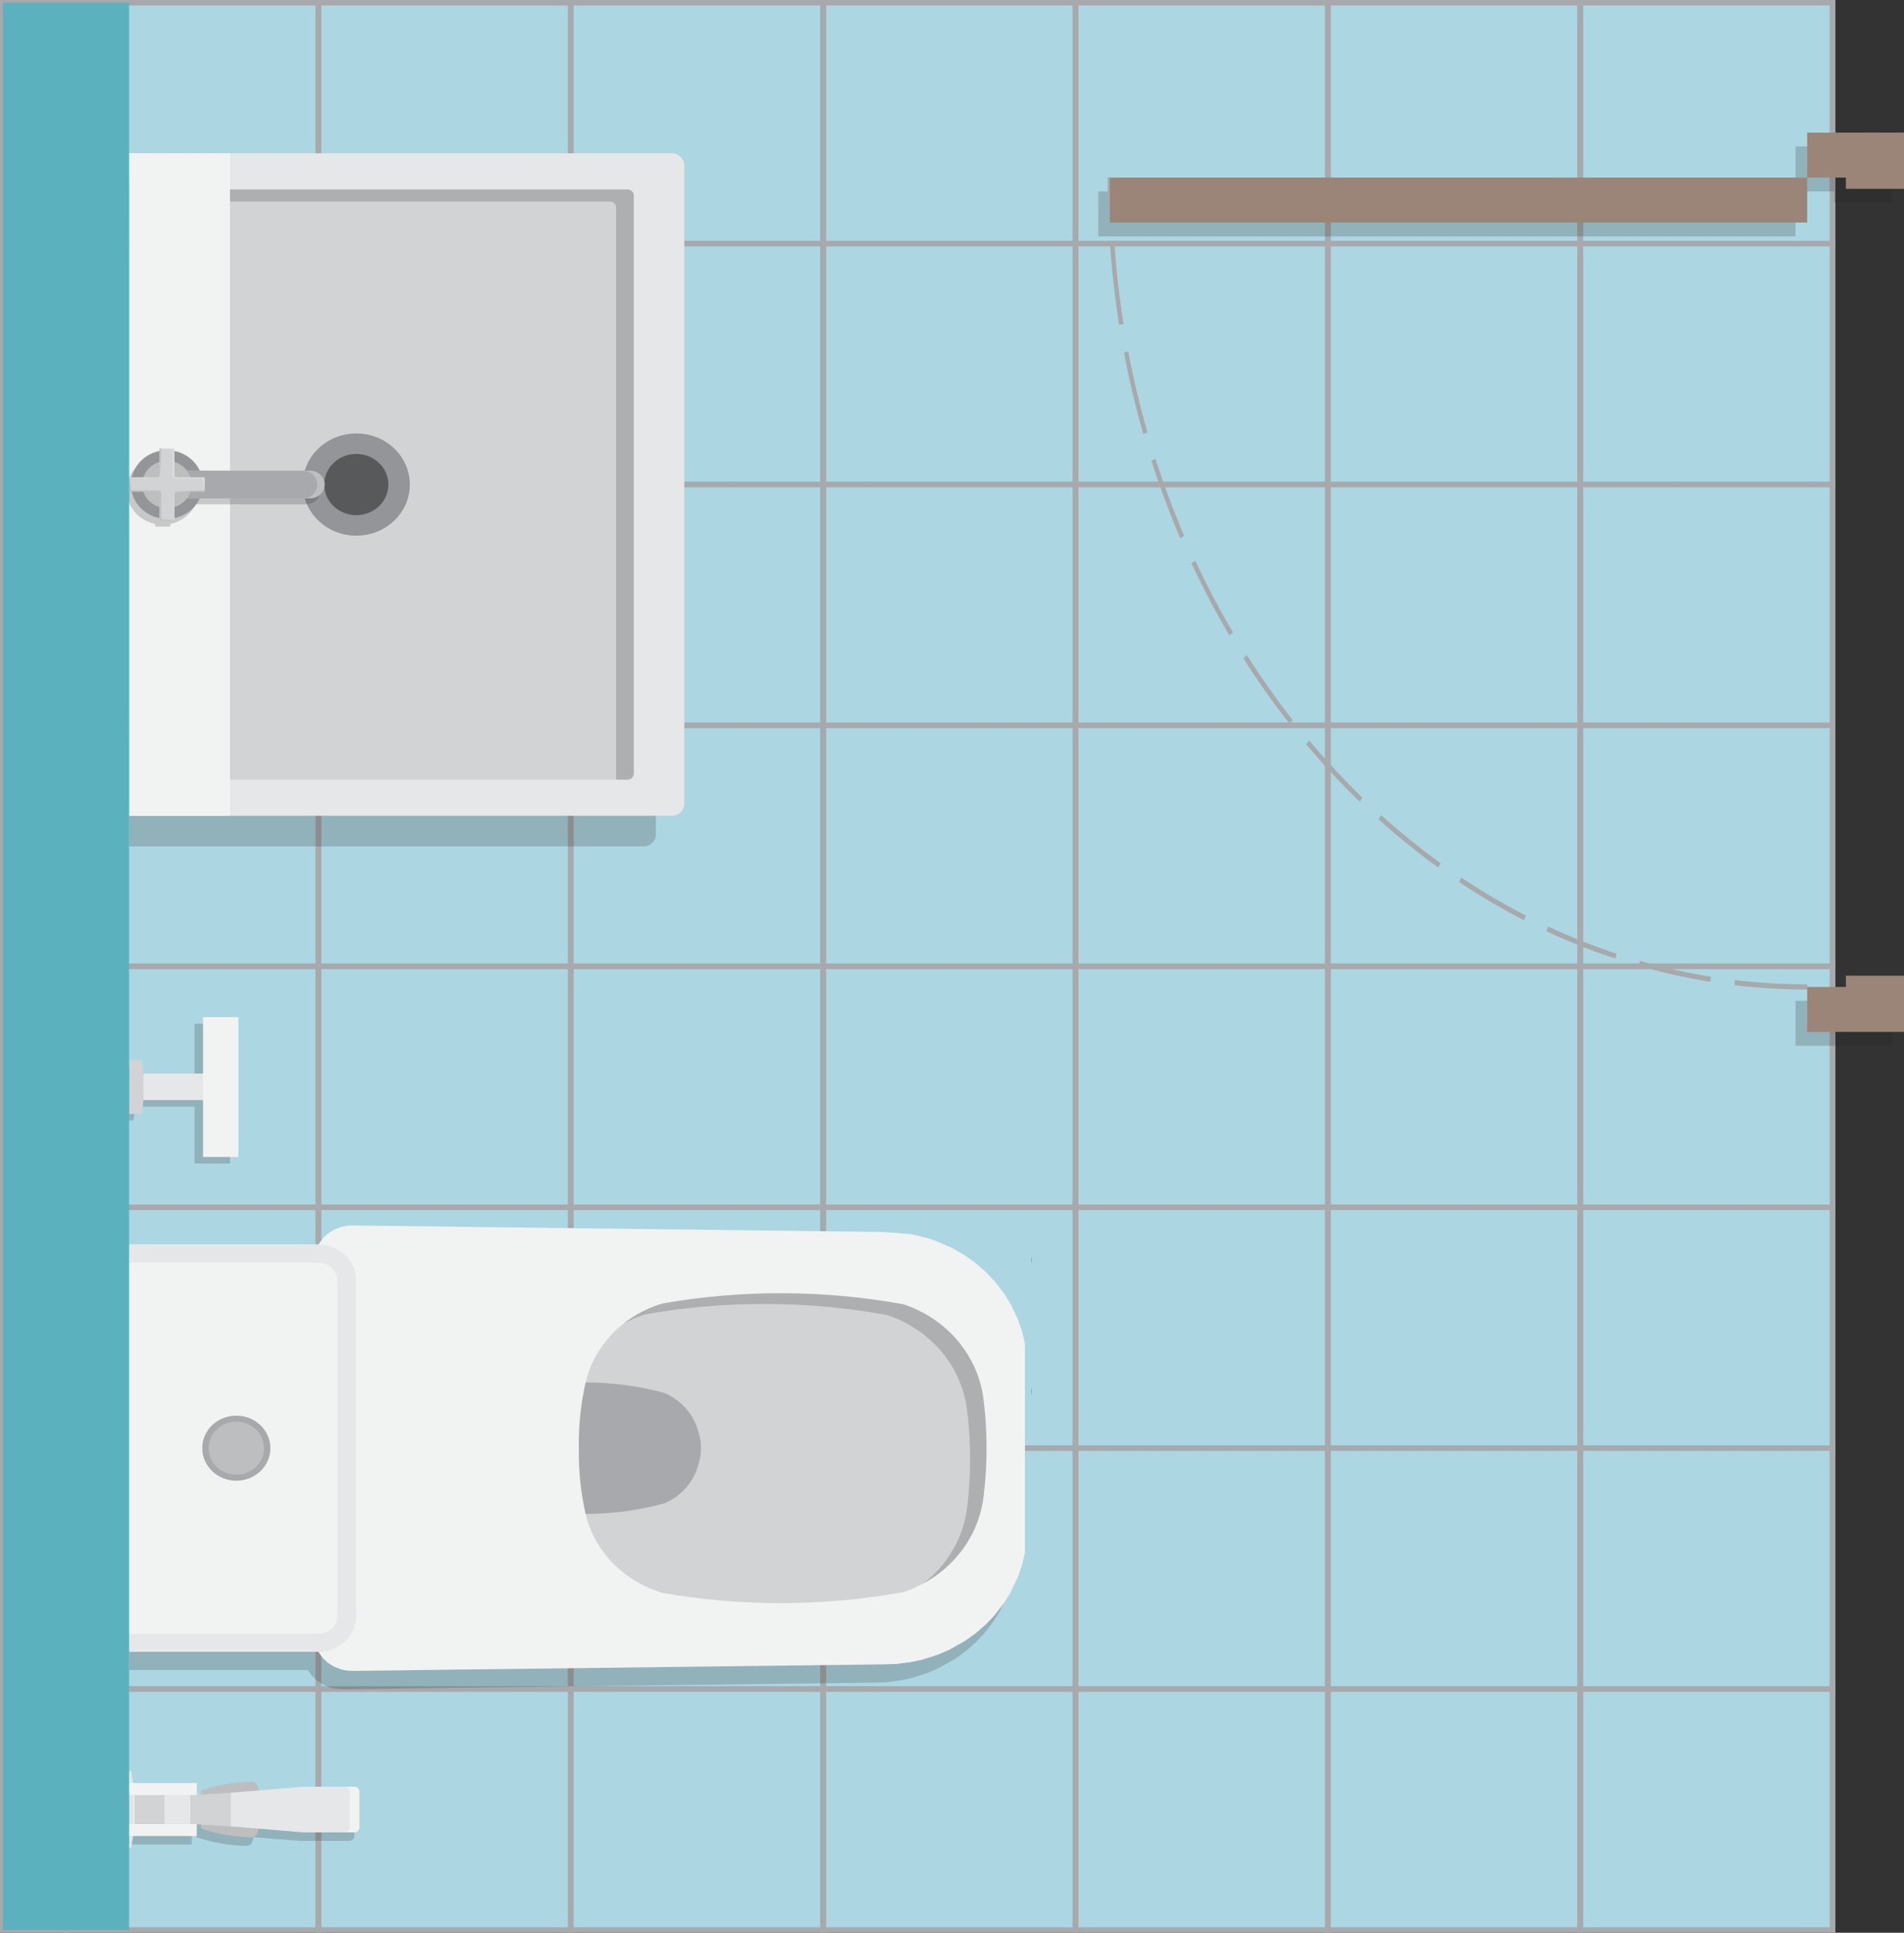 <?xml version="1.0" encoding="UTF-8"?>
<svg xmlns="http://www.w3.org/2000/svg" viewBox="0 0 1972.04 2000.95">
  <rect x="0" y="0" width="1972.04" height="2000.95" fill="#333333" stroke="none"/>
  <defs>
    <style>
      .cls-1 {
        fill: #fff;
      }

      .cls-2 {
        fill: #a7a9ac;
      }

      .cls-3 {
        fill: #939598;
      }

      .cls-4 {
        fill: #9b8579;
      }

      .cls-5, .cls-6 {
        opacity: .2;
      }

      .cls-7 {
        fill: #5cb1bf;
      }

      .cls-8 {
        fill: #f1f2f2;
      }

      .cls-6, .cls-9 {
        fill: #231f20;
      }

      .cls-10 {
        fill: #acd6e2;
      }

      .cls-11 {
        opacity: .1;
      }

      .cls-12 {
        fill: #d1d3d4;
      }

      .cls-13 {
        fill: #e6e7e8;
      }

      .cls-14 {
        fill: #bcbec0;
      }

      .cls-15 {
        fill: #58595b;
      }
    </style>
  </defs>
  <g id="Layer_2" data-name="Layer 2">
    <g>
      <g>
        <rect class="cls-10" x="1636.66" y="2.84" width="261.39" height="249.41"/>
        <path class="cls-2" d="m1901.02,255.08h-267.33V0h267.33v255.08Zm-261.39-5.67h255.44s0-243.74,0-243.74h-255.44s0,243.74,0,243.74Z"/>
      </g>
      <g>
        <rect class="cls-10" x="1636.66" y="252.25" width="261.39" height="249.41"/>
        <path class="cls-2" d="m1901.02,504.49h-267.33v-255.08h267.33v255.08Zm-261.39-5.67h255.44s0-243.74,0-243.74h-255.44s0,243.74,0,243.74Z"/>
      </g>
      <g>
        <rect class="cls-10" x="1636.66" y="501.66" width="261.39" height="249.41"/>
        <path class="cls-2" d="m1901.02,753.9h-267.33v-255.08h267.33v255.08Zm-261.39-5.67h255.44s0-243.74,0-243.74h-255.44s0,243.74,0,243.74Z"/>
      </g>
      <g>
        <rect class="cls-10" x="1636.66" y="751.07" width="261.39" height="249.41"/>
        <path class="cls-2" d="m1901.02,1003.31h-267.33v-255.08h267.33v255.08Zm-261.39-5.67h255.44s0-243.74,0-243.74h-255.44s0,243.74,0,243.74Z"/>
      </g>
      <g>
        <rect class="cls-10" x="1636.66" y="1000.48" width="261.39" height="249.41"/>
        <path class="cls-2" d="m1901.02,1252.72h-267.33v-255.08h267.33v255.08Zm-261.39-5.67h255.44s0-243.74,0-243.74h-255.44s0,243.74,0,243.74Z"/>
      </g>
      <g>
        <rect class="cls-10" x="1636.66" y="1249.88" width="261.39" height="249.41"/>
        <path class="cls-2" d="m1901.02,1502.13h-267.33v-255.08h267.33v255.08Zm-261.39-5.67h255.44s0-243.74,0-243.74h-255.44s0,243.74,0,243.74Z"/>
      </g>
      <g>
        <rect class="cls-10" x="1636.66" y="1499.3" width="261.39" height="249.41"/>
        <path class="cls-2" d="m1901.02,1751.54h-267.33v-255.08h267.33v255.08Zm-261.39-5.67h255.44s0-243.74,0-243.74h-255.44s0,243.74,0,243.74Z"/>
      </g>
      <g>
        <rect class="cls-10" x="1636.66" y="1748.7" width="261.39" height="249.41"/>
        <path class="cls-2" d="m1901.02,2000.95h-267.33v-255.08h267.33v255.08Zm-261.39-5.67h255.44s0-243.74,0-243.74h-255.44s0,243.74,0,243.74Z"/>
      </g>
      <g>
        <rect class="cls-10" x="1375.27" y="2.84" width="261.39" height="249.41"/>
        <path class="cls-2" d="m1639.63,255.08h-267.34V0h267.34v255.08Zm-261.39-5.67h255.44s0-243.74,0-243.74h-255.44s0,243.74,0,243.74Z"/>
      </g>
      <g>
        <rect class="cls-10" x="1113.88" y="2.84" width="261.39" height="249.41"/>
        <path class="cls-2" d="m1378.24,255.08h-267.34V0h267.34v255.08Zm-261.39-5.67h255.44s0-243.74,0-243.74h-255.44s0,243.74,0,243.74Z"/>
      </g>
      <g>
        <rect class="cls-10" x="852.49" y="2.84" width="261.39" height="249.41"/>
        <path class="cls-2" d="m1116.85,255.08h-267.34V0h267.34v255.08Zm-261.39-5.67h255.44s0-243.74,0-243.74h-255.44s0,243.74,0,243.74Z"/>
      </g>
      <g>
        <rect class="cls-10" x="591.1" y="2.84" width="261.39" height="249.41"/>
        <path class="cls-2" d="m855.46,255.08h-267.33V0h267.33v255.08Zm-261.39-5.67h255.44s0-243.74,0-243.74h-255.44s0,243.74,0,243.74Z"/>
      </g>
      <g>
        <rect class="cls-10" x="329.71" y="2.84" width="261.39" height="249.41"/>
        <path class="cls-2" d="m594.07,255.08h-267.34V0h267.34v255.08Zm-261.39-5.67h255.44s0-243.74,0-243.74h-255.44s0,243.74,0,243.74Z"/>
      </g>
      <g>
        <rect class="cls-10" x="68.32" y="2.84" width="261.39" height="249.41"/>
        <path class="cls-2" d="m332.68,255.08H65.35V0h267.33v255.08Zm-261.39-5.67h255.44s0-243.74,0-243.74H71.29s0,243.74,0,243.74Z"/>
      </g>
      <g>
        <rect class="cls-10" x="2.97" y="2.84" width="65.35" height="249.41"/>
        <path class="cls-2" d="m71.29,255.08H0V0h71.29v255.08Zm-65.35-5.67h59.4s0-243.74,0-243.74H5.95s0,243.74,0,243.74Z"/>
      </g>
      <g>
        <rect class="cls-10" x="1375.27" y="252.25" width="261.39" height="249.41"/>
        <path class="cls-2" d="m1639.63,504.49h-267.34v-255.08h267.34v255.08Zm-261.39-5.67h255.44s0-243.74,0-243.74h-255.44s0,243.74,0,243.74Z"/>
      </g>
      <g>
        <rect class="cls-10" x="1113.88" y="252.25" width="261.39" height="249.41"/>
        <path class="cls-2" d="m1378.24,504.49h-267.34v-255.08h267.34v255.08Zm-261.39-5.67h255.44s0-243.74,0-243.74h-255.44s0,243.74,0,243.74Z"/>
      </g>
      <g>
        <rect class="cls-10" x="852.49" y="252.25" width="261.39" height="249.41"/>
        <path class="cls-2" d="m1116.85,504.49h-267.34v-255.08h267.34v255.08Zm-261.39-5.67h255.44s0-243.74,0-243.74h-255.44s0,243.74,0,243.74Z"/>
      </g>
      <g>
        <rect class="cls-10" x="591.1" y="252.25" width="261.39" height="249.41"/>
        <path class="cls-2" d="m855.46,504.49h-267.33v-255.08h267.33v255.08Zm-261.39-5.67h255.44s0-243.74,0-243.74h-255.44s0,243.74,0,243.74Z"/>
      </g>
      <g>
        <rect class="cls-10" x="329.71" y="252.25" width="261.39" height="249.41"/>
        <path class="cls-2" d="m594.07,504.49h-267.34v-255.08h267.34v255.08Zm-261.39-5.67h255.44s0-243.74,0-243.74h-255.44s0,243.74,0,243.74Z"/>
      </g>
      <g>
        <rect class="cls-10" x="68.32" y="252.25" width="261.39" height="249.41"/>
        <path class="cls-2" d="m332.68,504.49H65.35v-255.08h267.33v255.08Zm-261.39-5.67h255.44s0-243.74,0-243.74H71.29s0,243.74,0,243.74Z"/>
      </g>
      <g>
        <rect class="cls-10" x="2.97" y="252.25" width="65.35" height="249.41"/>
        <path class="cls-2" d="m71.29,504.49H0v-255.08h71.29v255.08Zm-65.35-5.67h59.4s0-243.74,0-243.74H5.95s0,243.74,0,243.74Z"/>
      </g>
      <g>
        <rect class="cls-10" x="1375.27" y="501.66" width="261.39" height="249.41"/>
        <path class="cls-2" d="m1639.63,753.9h-267.34v-255.08h267.34v255.08Zm-261.39-5.67h255.44s0-243.74,0-243.74h-255.44s0,243.74,0,243.74Z"/>
      </g>
      <g>
        <rect class="cls-10" x="1113.88" y="501.66" width="261.39" height="249.41"/>
        <path class="cls-2" d="m1378.24,753.9h-267.34v-255.08h267.34v255.08Zm-261.39-5.67h255.44s0-243.74,0-243.74h-255.44s0,243.74,0,243.74Z"/>
      </g>
      <g>
        <rect class="cls-10" x="852.49" y="501.66" width="261.39" height="249.41"/>
        <path class="cls-2" d="m1116.85,753.9h-267.34v-255.08h267.34v255.08Zm-261.39-5.67h255.44s0-243.74,0-243.74h-255.44s0,243.74,0,243.74Z"/>
      </g>
      <g>
        <rect class="cls-10" x="591.1" y="501.66" width="261.39" height="249.41"/>
        <path class="cls-2" d="m855.46,753.9h-267.33v-255.08h267.33v255.08Zm-261.39-5.67h255.44s0-243.74,0-243.74h-255.44s0,243.74,0,243.74Z"/>
      </g>
      <g>
        <rect class="cls-10" x="329.71" y="501.66" width="261.39" height="249.41"/>
        <path class="cls-2" d="m594.07,753.9h-267.34v-255.08h267.34v255.08Zm-261.39-5.67h255.44s0-243.74,0-243.74h-255.44s0,243.74,0,243.74Z"/>
      </g>
      <g>
        <rect class="cls-10" x="68.32" y="501.66" width="261.39" height="249.41"/>
        <path class="cls-2" d="m332.68,753.9H65.35v-255.08h267.33v255.08Zm-261.39-5.67h255.44s0-243.74,0-243.74H71.29s0,243.74,0,243.74Z"/>
      </g>
      <g>
        <rect class="cls-10" x="2.97" y="501.66" width="65.35" height="249.41"/>
        <path class="cls-2" d="m71.29,753.9H0v-255.08h71.29v255.08Zm-65.35-5.67h59.4s0-243.74,0-243.74H5.95s0,243.74,0,243.74Z"/>
      </g>
      <g>
        <rect class="cls-10" x="1375.27" y="751.07" width="261.39" height="249.41"/>
        <path class="cls-2" d="m1639.63,1003.31h-267.34v-255.08h267.34v255.08Zm-261.39-5.67h255.44s0-243.74,0-243.74h-255.44s0,243.74,0,243.74Z"/>
      </g>
      <g>
        <rect class="cls-10" x="1113.88" y="751.07" width="261.39" height="249.41"/>
        <path class="cls-2" d="m1378.24,1003.31h-267.34v-255.08h267.34v255.08Zm-261.39-5.67h255.44s0-243.74,0-243.74h-255.44s0,243.74,0,243.74Z"/>
      </g>
      <g>
        <rect class="cls-10" x="852.49" y="751.07" width="261.39" height="249.41"/>
        <path class="cls-2" d="m1116.85,1003.31h-267.34v-255.08h267.34v255.08Zm-261.39-5.67h255.44s0-243.74,0-243.74h-255.44s0,243.74,0,243.74Z"/>
      </g>
      <g>
        <rect class="cls-10" x="591.1" y="751.07" width="261.39" height="249.41"/>
        <path class="cls-2" d="m855.46,1003.31h-267.33v-255.08h267.33v255.08Zm-261.39-5.67h255.44s0-243.74,0-243.74h-255.44s0,243.74,0,243.74Z"/>
      </g>
      <g>
        <rect class="cls-10" x="329.71" y="751.07" width="261.39" height="249.41"/>
        <path class="cls-2" d="m594.07,1003.31h-267.34v-255.08h267.34v255.08Zm-261.39-5.67h255.44s0-243.74,0-243.74h-255.44s0,243.74,0,243.74Z"/>
      </g>
      <g>
        <rect class="cls-10" x="68.32" y="751.07" width="261.39" height="249.41"/>
        <path class="cls-2" d="m332.68,1003.31H65.35v-255.08h267.33v255.08Zm-261.39-5.67h255.44s0-243.74,0-243.74H71.29s0,243.74,0,243.74Z"/>
      </g>
      <g>
        <rect class="cls-10" x="2.97" y="751.07" width="65.35" height="249.41"/>
        <path class="cls-2" d="m71.29,1003.31H0v-255.08h71.29v255.08Zm-65.35-5.67h59.4s0-243.74,0-243.74H5.95s0,243.74,0,243.74Z"/>
      </g>
      <g>
        <rect class="cls-10" x="1375.27" y="1000.48" width="261.39" height="249.41"/>
        <path class="cls-2" d="m1639.63,1252.72h-267.34v-255.08h267.34v255.08Zm-261.39-5.67h255.44s0-243.74,0-243.74h-255.44s0,243.74,0,243.74Z"/>
      </g>
      <g>
        <rect class="cls-10" x="1113.88" y="1000.48" width="261.39" height="249.41"/>
        <path class="cls-2" d="m1378.24,1252.72h-267.34v-255.08h267.34v255.08Zm-261.39-5.67h255.44s0-243.74,0-243.74h-255.44s0,243.74,0,243.74Z"/>
      </g>
      <g>
        <rect class="cls-10" x="852.49" y="1000.48" width="261.39" height="249.41"/>
        <path class="cls-2" d="m1116.85,1252.72h-267.34v-255.08h267.34v255.08Zm-261.39-5.67h255.44s0-243.74,0-243.74h-255.44s0,243.74,0,243.74Z"/>
      </g>
      <g>
        <rect class="cls-10" x="591.1" y="1000.48" width="261.39" height="249.41"/>
        <path class="cls-2" d="m855.46,1252.72h-267.33v-255.08h267.33v255.08Zm-261.39-5.67h255.44s0-243.74,0-243.74h-255.44s0,243.74,0,243.74Z"/>
      </g>
      <g>
        <rect class="cls-10" x="329.71" y="1000.48" width="261.39" height="249.41"/>
        <path class="cls-2" d="m594.07,1252.72h-267.34v-255.08h267.34v255.08Zm-261.39-5.67h255.44s0-243.74,0-243.74h-255.44s0,243.74,0,243.74Z"/>
      </g>
      <g>
        <rect class="cls-10" x="68.32" y="1000.48" width="261.39" height="249.41"/>
        <path class="cls-2" d="m332.68,1252.72H65.35v-255.08h267.33v255.08Zm-261.39-5.67h255.44s0-243.74,0-243.74H71.29s0,243.74,0,243.74Z"/>
      </g>
      <g>
        <rect class="cls-10" x="2.97" y="1000.48" width="65.35" height="249.41"/>
        <path class="cls-2" d="m71.29,1252.72H0v-255.08h71.29v255.08Zm-65.35-5.67h59.4s0-243.74,0-243.74H5.95s0,243.74,0,243.74Z"/>
      </g>
      <g>
        <rect class="cls-10" x="1375.27" y="1249.88" width="261.39" height="249.41"/>
        <path class="cls-2" d="m1639.63,1502.13h-267.34v-255.08h267.34v255.08Zm-261.39-5.67h255.44s0-243.74,0-243.74h-255.44s0,243.74,0,243.74Z"/>
      </g>
      <g>
        <rect class="cls-10" x="1113.88" y="1249.88" width="261.39" height="249.41"/>
        <path class="cls-2" d="m1378.24,1502.13h-267.34v-255.08h267.34v255.08Zm-261.39-5.67h255.44s0-243.74,0-243.74h-255.44s0,243.74,0,243.74Z"/>
      </g>
      <g>
        <rect class="cls-10" x="852.49" y="1249.88" width="261.39" height="249.41"/>
        <path class="cls-2" d="m1116.85,1502.13h-267.34v-255.08h267.34v255.08Zm-261.39-5.67h255.44s0-243.74,0-243.74h-255.44s0,243.74,0,243.74Z"/>
      </g>
      <g>
        <rect class="cls-10" x="591.1" y="1249.88" width="261.39" height="249.41"/>
        <path class="cls-2" d="m855.46,1502.13h-267.33v-255.08h267.33v255.08Zm-261.39-5.67h255.44s0-243.74,0-243.74h-255.44s0,243.74,0,243.74Z"/>
      </g>
      <g>
        <rect class="cls-10" x="329.71" y="1249.88" width="261.39" height="249.41"/>
        <path class="cls-2" d="m594.07,1502.13h-267.34v-255.08h267.34v255.08Zm-261.39-5.67h255.44s0-243.74,0-243.74h-255.44s0,243.74,0,243.74Z"/>
      </g>
      <g>
        <rect class="cls-10" x="68.32" y="1249.88" width="261.39" height="249.41"/>
        <path class="cls-2" d="m332.68,1502.13H65.35v-255.08h267.33v255.08Zm-261.39-5.67h255.44s0-243.74,0-243.74H71.29s0,243.74,0,243.74Z"/>
      </g>
      <g>
        <rect class="cls-10" x="2.97" y="1249.88" width="65.35" height="249.41"/>
        <path class="cls-2" d="m71.29,1502.13H0v-255.08h71.29v255.08Zm-65.35-5.67h59.4s0-243.74,0-243.74H5.95s0,243.74,0,243.74Z"/>
      </g>
      <g>
        <rect class="cls-10" x="1375.27" y="1499.3" width="261.39" height="249.41"/>
        <path class="cls-2" d="m1639.63,1751.54h-267.34v-255.08h267.34v255.08Zm-261.39-5.67h255.44s0-243.74,0-243.74h-255.44s0,243.74,0,243.74Z"/>
      </g>
      <g>
        <rect class="cls-10" x="1113.88" y="1499.3" width="261.39" height="249.41"/>
        <path class="cls-2" d="m1378.24,1751.54h-267.34v-255.08h267.34v255.08Zm-261.39-5.67h255.44s0-243.74,0-243.74h-255.44s0,243.74,0,243.74Z"/>
      </g>
      <g>
        <rect class="cls-10" x="852.49" y="1499.3" width="261.39" height="249.41"/>
        <path class="cls-2" d="m1116.85,1751.54h-267.34v-255.08h267.34v255.08Zm-261.39-5.67h255.44s0-243.74,0-243.74h-255.44s0,243.74,0,243.74Z"/>
      </g>
      <g>
        <rect class="cls-10" x="591.1" y="1499.3" width="261.39" height="249.41"/>
        <path class="cls-2" d="m855.46,1751.54h-267.33v-255.08h267.33v255.08Zm-261.39-5.67h255.44s0-243.74,0-243.74h-255.44s0,243.74,0,243.74Z"/>
      </g>
      <g>
        <rect class="cls-10" x="329.71" y="1499.3" width="261.39" height="249.41"/>
        <path class="cls-2" d="m594.07,1751.54h-267.34v-255.08h267.34v255.08Zm-261.39-5.67h255.44s0-243.74,0-243.74h-255.44s0,243.74,0,243.74Z"/>
      </g>
      <g>
        <rect class="cls-10" x="68.32" y="1499.3" width="261.39" height="249.41"/>
        <path class="cls-2" d="m332.68,1751.54H65.35v-255.08h267.33v255.08Zm-261.39-5.67h255.44s0-243.74,0-243.74H71.29s0,243.74,0,243.74Z"/>
      </g>
      <g>
        <rect class="cls-10" x="2.97" y="1499.3" width="65.35" height="249.41"/>
        <path class="cls-2" d="m71.29,1751.54H0v-255.08h71.29v255.08Zm-65.35-5.67h59.4s0-243.74,0-243.74H5.95s0,243.74,0,243.74Z"/>
      </g>
      <g>
        <rect class="cls-10" x="1375.27" y="1748.7" width="261.39" height="249.41"/>
        <path class="cls-2" d="m1639.63,2000.95h-267.34v-255.08h267.34v255.08Zm-261.39-5.67h255.44s0-243.74,0-243.74h-255.44s0,243.74,0,243.74Z"/>
      </g>
      <g>
        <rect class="cls-10" x="1113.88" y="1748.7" width="261.39" height="249.41"/>
        <path class="cls-2" d="m1378.24,2000.95h-267.34v-255.08h267.34v255.08Zm-261.39-5.67h255.44s0-243.74,0-243.74h-255.44s0,243.74,0,243.74Z"/>
      </g>
      <g>
        <rect class="cls-10" x="852.49" y="1748.7" width="261.39" height="249.41"/>
        <path class="cls-2" d="m1116.85,2000.95h-267.34v-255.08h267.34v255.08Zm-261.39-5.67h255.44s0-243.74,0-243.74h-255.44s0,243.74,0,243.74Z"/>
      </g>
      <g>
        <rect class="cls-10" x="591.1" y="1748.7" width="261.39" height="249.41"/>
        <path class="cls-2" d="m855.46,2000.95h-267.33v-255.08h267.33v255.08Zm-261.39-5.67h255.44s0-243.74,0-243.74h-255.44s0,243.74,0,243.74Z"/>
      </g>
      <g>
        <rect class="cls-10" x="329.71" y="1748.7" width="261.39" height="249.41"/>
        <path class="cls-2" d="m594.07,2000.95h-267.34v-255.08h267.34v255.08Zm-261.39-5.67h255.44s0-243.74,0-243.74h-255.44s0,243.74,0,243.74Z"/>
      </g>
      <g>
        <rect class="cls-10" x="68.32" y="1748.7" width="261.39" height="249.41"/>
        <path class="cls-2" d="m332.68,2000.95H65.35v-255.08h267.33v255.08Zm-261.39-5.67h255.44s0-243.74,0-243.74H71.29s0,243.74,0,243.74Z"/>
      </g>
      <g>
        <rect class="cls-10" x="2.97" y="1748.7" width="65.35" height="249.41"/>
        <path class="cls-2" d="m71.29,2000.95H0v-255.08h71.29v255.08Zm-65.35-5.67h59.4s0-243.74,0-243.74H5.95s0,243.74,0,243.74Z"/>
      </g>
    </g>
  </g>
  <g id="Layer_1" data-name="Layer 1">
    <g>
      <g class="cls-5">
        <g id="LWPOLYLINE">
          <polygon class="cls-9" points="1859.69 198.17 1899.81 198.17 1899.81 209.81 1960 209.81 1960 151.62 1859.69 151.62 1859.69 198.17 1859.69 198.17"/>
        </g>
        <g id="LWPOLYLINE-2" data-name="LWPOLYLINE">
          <polygon class="cls-9" points="1859.69 1036.11 1899.81 1036.11 1899.81 1024.47 1960 1024.47 1960 1082.66 1859.69 1082.66 1859.69 1036.11 1859.69 1036.11"/>
        </g>
        <g id="LWPOLYLINE-3" data-name="LWPOLYLINE">
          <rect class="cls-9" x="1137.5" y="198.17" width="722.19" height="46.55"/>
        </g>
      </g>
      <g id="ARC">
        <path class="cls-2" d="m1871.73,1024.44c-25.13,0-50.46-1.51-75.3-4.48l.47-5.27c24.69,2.96,49.86,4.46,74.83,4.46v5.29Zm-100.26-7.98c-24.84-3.99-49.76-9.54-74.05-16.51l1.1-5.14c24.14,6.92,48.9,12.44,73.58,16.4l-.62,5.24Zm-98.36-24c-24.1-7.95-48.11-17.49-71.37-28.33l1.7-4.91c23.11,10.77,46.97,20.25,70.92,28.15l-1.25,5.09Zm-94.59-39.71c-22.9-11.77-45.53-25.09-67.27-39.59l2.27-4.59c21.6,14.41,44.09,27.64,66.84,39.34l-1.85,4.84Zm-88.88-54.59c-21.26-15.34-42.09-32.17-61.89-50.02l2.8-4.18c19.68,17.73,40.37,34.46,61.5,49.7l-2.41,4.5Zm-81.49-68.32c-19.24-18.61-37.86-38.6-55.35-59.43l3.27-3.69c17.38,20.7,35.89,40.57,55.01,59.06l-2.92,4.07Zm-72.59-80.67c-16.86-21.52-32.94-44.29-47.77-67.7l3.68-3.14c14.75,23.26,30.72,45.89,47.48,67.28l-3.38,3.56Zm-62.31-91.47c-14.15-24.01-27.36-49.14-39.26-74.69l4.01-2.52c11.83,25.39,24.95,50.36,39.01,74.22l-3.77,2.99Zm-50.81-100.54c-11.15-26.06-21.23-53.08-29.96-80.3l4.28-1.85c8.67,27.06,18.69,53.9,29.77,79.8l-4.09,2.35Zm-38.31-107.83c-7.9-27.58-14.64-55.96-20.01-84.36l4.46-1.14c5.34,28.22,12.03,56.42,19.89,83.83l-4.33,1.67Zm-24.98-112.96c-4.51-28.54-7.78-57.73-9.71-86.76l4.55-.41c1.92,28.85,5.17,57.86,9.65,86.21l-4.49.95Zm-11.22-115.89c-.45-12.12-.67-24.45-.67-36.62h4.56c0,12.1.23,24.34.67,36.39l-4.56.23Z"/>
      </g>
      <g id="LWPOLYLINE-4" data-name="LWPOLYLINE">
        <polygon class="cls-4" points="1871.73 183.85 1911.85 183.85 1911.85 195.49 1972.04 195.49 1972.04 137.29 1871.73 137.29 1871.73 183.85 1871.73 183.85"/>
      </g>
      <g id="LWPOLYLINE-5" data-name="LWPOLYLINE">
        <polygon class="cls-4" points="1871.73 1021.79 1911.85 1021.79 1911.85 1010.15 1972.04 1010.15 1972.04 1068.34 1871.73 1068.34 1871.73 1021.79 1871.73 1021.79"/>
      </g>
      <g id="LWPOLYLINE-6" data-name="LWPOLYLINE">
        <rect class="cls-4" x="1149.54" y="183.85" width="722.19" height="46.55"/>
      </g>
    </g>
    <g>
      <path class="cls-6" d="m133.67,1307.36h185.28s-185.28,0-185.28,0Z"/>
      <path class="cls-6" d="m133.67,1310.36v-3s0,3,0,3Z"/>
      <polygon class="cls-6" points="133.67 1307.36 318.95 1307.36 324.7 1299.7 328.4 1296.33 335.08 1292.02 342.28 1289.15 350.33 1287.65 357.38 1287.64 903.04 1294.33 931.04 1296.36 948.1 1300.19 959.12 1303.79 974.28 1310.36 987.15 1317.62 999.25 1326.13 1010.6 1335.99 1020.19 1346.19 1029.2 1357.96 1036.59 1370.04 1043.57 1384.88 1047.93 1397.64 1050.84 1409.89 1050.84 1626.45 1047.66 1639.62 1043.55 1651.5 1035.51 1668.26 1029 1678.67 1018.8 1691.76 1010.29 1700.65 999.25 1710.21 988.76 1717.7 972.16 1727.02 960.57 1732.01 944.53 1737.13 932.26 1739.78 917.05 1741.64 903.04 1742.02 357.38 1748.7 348.7 1748.52 343.06 1747.41 335.08 1744.32 328.62 1740.19 323.02 1734.8 318.95 1728.98 133.67 1728.98 133.67 1307.36 133.67 1307.36 133.67 1307.36"/>
      <polygon class="cls-6" points="357.38 1287.64 358.06 1287.65 350.33 1287.65 357.38 1287.64"/>
      <polygon class="cls-6" points="350.33 1287.65 358.06 1287.65 480.93 1289.15 350.33 1287.65"/>
      <path class="cls-6" d="m967.36,1307.36l6.92,3-6.92-3Z"/>
      <path class="cls-6" d="m974.28,1310.36l12.87,7.25-12.87-7.25Z"/>
      <path class="cls-6" d="m987.15,1317.62l12.1,8.51-12.1-8.51Z"/>
      <path class="cls-6" d="m999.25,1326.13l11.35,9.87-11.35-9.87Z"/>
      <path class="cls-6" d="m1010.6,1335.99l9.59,10.2-9.59-10.2Z"/>
      <path class="cls-6" d="m1020.19,1346.19l9,11.77-9-11.77Z"/>
      <path class="cls-6" d="m1029.2,1357.96l7.4,12.08-7.4-12.08Z"/>
      <path class="cls-6" d="m1036.59,1370.04l6.97,14.85-6.97-14.85Z"/>
      <path class="cls-6" d="m1043.57,1384.88l4.36,12.76-4.36-12.76Z"/>
      <path class="cls-6" d="m1047.93,1397.64l2.91,12.25-2.91-12.25Z"/>
      <polygon class="cls-6" points="348.7 1748.52 462.89 1747.41 372.18 1748.52 348.7 1748.52"/>
      <polygon class="cls-6" points="348.7 1748.52 372.18 1748.52 357.38 1748.7 348.7 1748.52"/>
      <g id="WIPEOUT">
        <polygon class="cls-12" points="368.14 1268.76 368.82 1268.77 361.09 1268.77 368.14 1268.76"/>
        <polygon class="cls-12" points="361.09 1268.77 368.82 1268.77 491.69 1270.28 361.09 1268.77"/>
        <path class="cls-12" d="m133.67,1288.48h196.04s-196.04,0-196.04,0Z"/>
        <path class="cls-12" d="m133.67,1291.48v-3s0,3,0,3Z"/>
        <path class="cls-12" d="m978.12,1288.48l6.92,3-6.92-3Z"/>
        <path class="cls-12" d="m985.04,1291.48l12.87,7.26-12.87-7.26Z"/>
        <path class="cls-12" d="m997.91,1298.74l12.1,8.51-12.1-8.51Z"/>
        <path class="cls-12" d="m1010.01,1307.25l11.35,9.87-11.35-9.87Z"/>
        <path class="cls-12" d="m1021.36,1317.12l9.59,10.2-9.59-10.2Z"/>
        <path class="cls-12" d="m1030.96,1327.32l9,11.77-9-11.77Z"/>
        <path class="cls-12" d="m1039.96,1339.09l7.4,12.08-7.4-12.08Z"/>
        <path class="cls-12" d="m1047.35,1351.16l6.97,14.85-6.97-14.85Z"/>
        <path class="cls-12" d="m1054.33,1366.01l4.36,12.76-4.36-12.76Z"/>
        <path class="cls-12" d="m1058.69,1378.76l2.91,12.25-2.91-12.25Z"/>
        <polygon class="cls-12" points="359.46 1729.65 473.65 1728.53 382.94 1729.65 359.46 1729.65"/>
        <polygon class="cls-12" points="359.46 1729.65 382.94 1729.65 368.14 1729.83 359.46 1729.65"/>
        <polygon class="cls-8" points="133.67 1288.48 329.71 1288.48 335.46 1280.82 339.16 1277.45 345.84 1273.14 353.04 1270.28 361.09 1268.77 368.14 1268.76 913.8 1275.45 941.8 1277.48 958.87 1281.31 969.88 1284.92 985.04 1291.48 997.91 1298.74 1010.01 1307.25 1021.36 1317.12 1030.96 1327.32 1039.96 1339.09 1047.35 1351.16 1054.33 1366.01 1058.69 1378.76 1061.6 1391.01 1061.6 1607.58 1058.42 1620.75 1054.31 1632.62 1046.27 1649.39 1039.76 1659.79 1029.56 1672.89 1021.05 1681.77 1010.01 1691.34 999.52 1698.82 982.93 1708.14 971.33 1713.13 955.29 1718.25 943.02 1720.9 927.81 1722.76 913.8 1723.14 368.14 1729.83 359.46 1729.65 353.82 1728.53 345.84 1725.45 339.38 1721.31 333.78 1715.92 329.71 1710.1 133.67 1710.1 133.67 1288.48 133.67 1288.48 133.67 1288.48"/>
      </g>
      <path class="cls-13" d="m133.67,1710.1h196.04c21.65,0,39.21-16.75,39.21-37.41v-346.8c0-20.66-17.55-37.41-39.21-37.41h-196.04s0,421.62,0,421.62Z"/>
      <path class="cls-8" d="m133.67,1307.19h196.04c10.83,0,19.6,8.37,19.6,18.71v346.8c0,10.33-8.78,18.71-19.6,18.71h-196.04v-384.21Z"/>
      <g id="CIRCLE">
        <path class="cls-2" d="m209.47,1499.3c0-18.6,15.8-33.67,35.29-33.67s35.29,15.07,35.29,33.67c0,18.59-15.8,33.67-35.29,33.67s-35.29-15.08-35.29-33.67h0Z"/>
      </g>
      <path class="cls-12" d="m1021.77,1499.3c.03,18.58-1.25,37.15-3.83,55.57-7.33,43.23-38.97,79.12-82.35,93.42-82.36,14.96-166.9,15.24-249.37.82-37.56-11.05-66.85-39.28-78.04-75.24-6.17-24.41-9.06-49.47-8.58-74.57-.48-25.1,2.4-50.16,8.58-74.57,11.19-35.95,40.47-64.19,78.04-75.23,82.46-14.42,167.01-14.14,249.37.82,43.38,14.3,75.01,50.19,82.35,93.42,2.58,18.42,3.86,36.99,3.83,55.57Z"/>
      <path class="cls-6" d="m1021.76,1499.3c.03,18.58-1.24,37.15-3.83,55.57-6.09,35.93-28.96,66.77-61.4,84.38,23.35-18.11,39.46-44.02,44.42-73.29,2.57-18.42,3.86-36.99,3.82-55.57.04-18.58-1.24-37.15-3.82-55.57-7.33-43.24-38.97-79.13-82.35-93.42-82.35-14.96-166.91-15.24-249.37-.82-8.06,2.37-15.73,5.54-22.94,9.39,11.62-9.1,25.13-16.12,39.93-20.48,82.46-14.42,167-14.14,249.37.81,43.38,14.3,75.01,50.19,82.34,93.42,2.59,18.43,3.85,36.99,3.83,55.58Z"/>
      <path class="cls-2" d="m726.07,1499.3c.01,5.62-.9,11.22-2.69,16.59-4.5,18.02-17.53,33.02-35.27,40.55-26.49,7.22-53.93,10.9-81.48,10.91-5.1-22.33-7.45-45.18-7.02-68.05-.43-22.87,1.92-45.72,7.02-68.05,27.55.01,54.98,3.69,81.48,10.91,17.75,7.53,30.78,22.54,35.27,40.55,1.79,5.36,2.71,10.96,2.69,16.59Z"/>
      <rect class="cls-9" x="1068.51" y="1437.6" width=".16" height="5.67"/>
      <rect class="cls-9" x="1068.51" y="1301.5" width=".16" height="5.67"/>
      <g id="CIRCLE-2" data-name="CIRCLE">
        <path class="cls-14" d="m216.01,1499.3c0-15.15,12.87-27.44,28.75-27.44,15.88,0,28.75,12.28,28.75,27.44,0,15.15-12.87,27.43-28.75,27.43-15.88,0-28.75-12.28-28.75-27.43h0Z"/>
      </g>
    </g>
    <path class="cls-6" d="m201.54,1059.81v58.42s-61.75,0-61.75,0h0c-.31-4.5-.76-9-1.37-13.47-.07-.5-.51-.87-1.04-.87h-12.28s0,56.12,0,56.12h12.28c.52,0,.97-.37,1.04-.87.61-4.48,1.07-8.97,1.37-13.47h61.75s0,58.93,0,58.93h36.68s0-144.78,0-144.78h-36.68Z"/>
    <g>
      <rect class="cls-13" x="143.94" y="1111.47" width="83.93" height="27.44"/>
      <path class="cls-12" d="m147.18,1097.99c.61,4.48,1.07,8.97,1.37,13.47v27.44c-.31,4.5-.77,9-1.38,13.47-.07.5-.51.87-1.04.87h-12.28s0-56.12,0-56.12h12.28c.52,0,.97.37,1.04.87Z"/>
      <rect class="cls-8" x="210.31" y="1053.05" width="36.68" height="144.78"/>
    </g>
    <g>
      <g class="cls-5">
        <path class="cls-9" d="m361.75,1858.48h-9.14s0,.09,0,.09c-.31-.05-.63-.09-.95-.09h-42.14s-46.93,3.86-46.93,3.86v-.08s-1.42-5.65-1.42-5.65c-1.35-2.18-3.88-3.44-6.53-3.24-17.6.32-35.02,3.39-51.58,9.09v2.12s0,1.9,0,1.9v.06l-4.54.27v-12.07s-65.94,0-65.94,0l-1.98-12.34h-2.23s0,54.7,0,54.7h0s0,12.46,0,12.46h0v12.33s2.23,0,2.23,0v-.02s1.98-12.32,1.98-12.32h65.94s0-12.07,0-12.07l4.54.27v.09s0,3.99,0,3.99c16.56,5.7,33.98,8.77,51.58,9.1,2.64.19,5.18-1.06,6.53-3.24l1.42-5.65v-.08s46.93,3.86,46.93,3.86h43.09s-.95,0-.95,0c.33,0,.64-.04.95-.09v.09s9.14,0,9.14,0c2.88,0,5.22-2.23,5.22-4.98v-37.38c0-2.75-2.34-4.98-5.22-4.98Z"/>
      </g>
      <path class="cls-8" d="m357.9,1849.75h9.14c2.88,0,5.22,2.23,5.22,4.98v37.38c0,2.75-2.34,4.98-5.23,4.98h-9.14v-47.34Z"/>
      <path class="cls-14" d="m267.89,1853.53l-1.42-5.65c-1.35-2.18-3.88-3.44-6.53-3.24-17.6.32-35.02,3.39-51.58,9.09v2.12s0,1.9,0,1.9v31.37s0,3.99,0,3.99c16.56,5.7,33.98,8.77,51.58,9.1,2.64.2,5.18-1.06,6.53-3.24l1.42-5.65v-39.78Z"/>
      <g id="LINE">
        <rect class="cls-9" x="318.08" y="1849.75" width="1.31" height="47.34"/>
      </g>
      <polygon class="cls-12" points="197.3 1888.36 239.08 1890.86 239.08 1855.97 197.3 1858.46 197.3 1888.36"/>
      <path class="cls-13" d="m239.08,1890.86l75.73,6.23h43.09s-.96,0-.96,0c2.88,0,5.22-2.23,5.22-4.98v-37.38c0-2.75-2.34-4.98-5.22-4.98h.95s-43.09,0-43.09,0l-75.73,6.22v34.89Z"/>
      <g id="LINE-2" data-name="LINE">
        <polygon class="cls-9" points="209.02 1889.11 207.71 1889.11 209.02 1889.08 209.02 1889.11"/>
      </g>
      <rect class="cls-13" x="133.67" y="1833.66" width="2.23" height="79.49"/>
      <polygon class="cls-13" points="135.9 1833.66 139.69 1857.21 139.68 1889.61 135.9 1913.15 135.9 1833.66"/>
      <rect class="cls-8" x="133.66" y="1888.36" width="70.16" height="12.46"/>
      <rect class="cls-8" x="133.67" y="1846" width="70.16" height="12.46"/>
      <rect class="cls-13" x="169.88" y="1858.46" width="27.42" height="29.9"/>
      <rect class="cls-12" x="139.69" y="1858.46" width="30.19" height="29.9"/>
    </g>
    <g>
      <g id="LWPOLYLINE-7" data-name="LWPOLYLINE" class="cls-5">
        <path class="cls-9" d="m133.67,190.41h532.58c7.22,0,13.07,5.58,13.07,12.47v660.94c0,6.89-5.85,12.47-13.07,12.47H133.67V190.41Z"/>
      </g>
      <g id="LWPOLYLINE-8" data-name="LWPOLYLINE">
        <path class="cls-13" d="m133.86,158.72h561.8c7.22,0,13.07,5.58,13.07,12.47v660.94c0,6.89-5.85,12.47-13.07,12.47H133.86V158.72Z"/>
      </g>
      <g id="LWPOLYLINE-9" data-name="LWPOLYLINE">
        <rect class="cls-8" x="133.67" y="158.72" width="104.56" height="685.88"/>
      </g>
      <g id="LWPOLYLINE-10" data-name="LWPOLYLINE">
        <path class="cls-12" d="m238.22,196.13v611.05s411.69,0,411.69,0c3.61,0,6.53-2.79,6.53-6.24V202.36c0-3.44-2.92-6.24-6.53-6.24H238.22Z"/>
      </g>
      <g id="LWPOLYLINE-11" data-name="LWPOLYLINE" class="cls-5">
        <path class="cls-9" d="m656.45,202.36v598.58c0,3.44-2.93,6.24-6.53,6.24h-11.76V214.83c0-3.44-2.93-6.23-6.53-6.23H238.22v-12.47h411.69c3.61,0,6.53,2.79,6.53,6.24Z"/>
      </g>
      <g>
        <ellipse class="cls-3" cx="369.03" cy="501.65" rx="55.45" ry="52.91"/>
        <path class="cls-15" d="m402.25,501.65c0,17.51-14.87,31.7-33.22,31.7-18.35,0-33.22-14.19-33.22-31.7,0-17.51,14.87-31.7,33.22-31.7,18.35,0,33.22,14.19,33.22,31.7Z"/>
      </g>
      <path class="cls-6" d="m316.9,493.41c-.19,0-.38,0-.57.01h-113.75c-4.75-10.28-14.45-17.99-26.22-20.4v-2.06c0-.35-.29-.62-.65-.62h-14.38c-.36,0-.65.28-.65.62v2.06c-14.27,2.92-25.49,13.64-28.55,27.25h-2.16c-.36,0-.65.28-.65.62v13.72c0,.34.29.62.65.62h2.17c3.06,13.6,14.29,24.31,28.55,27.23v2.08c0,.34.29.62.65.62h14.38c.36,0,.65-.28.65-.62v-2.08c11.76-2.41,21.45-10.11,26.21-20.37h113.76c8.29.29,15.27-5.88,15.59-13.79,0-.18.01-.37.01-.55,0-7.92-6.73-14.34-15.03-14.34Z"/>
      <g>
        <path class="cls-3" d="m210.1,501.65c0-19.62-16.67-35.52-37.22-35.52-20.56,0-37.22,15.9-37.22,35.52,0,19.62,16.67,35.52,37.22,35.52,20.56,0,37.22-15.9,37.22-35.52Z"/>
        <path class="cls-14" d="m190.82,487.32h129.86c.19,0,.38,0,.57,0,8.3,0,15.03,6.42,15.03,14.34,0,.18,0,.37-.01.55-.32,7.91-7.3,14.09-15.59,13.78h-129.86s0-28.67,0-28.67Z"/>
        <path class="cls-2" d="m188.88,487.32h124.09c.19,0,.38,0,.57,0,8.3,0,15.03,6.42,15.03,14.34,0,.18,0,.37-.01.55-.32,7.91-7.3,14.09-15.59,13.78h-124.09s0-28.67,0-28.67Z"/>
        <path class="cls-14" d="m198.5,501.65c0,13.5-11.47,24.45-25.63,24.45-14.15,0-25.62-10.95-25.62-24.45,0-13.5,11.47-24.45,25.62-24.45,14.15,0,25.63,10.95,25.63,24.45Z"/>
        <g>
          <path class="cls-12" d="m134.32,494.17h28.1c1.44,0,2.61-1.12,2.61-2.49v-26.81c0-.34.29-.62.65-.62h14.38c.36,0,.65.28.65.62v26.81c0,1.38,1.17,2.49,2.61,2.49h28.1c.36,0,.65.28.65.62v13.72c0,.34-.29.62-.65.62h-28.1c-1.44,0-2.61,1.12-2.61,2.49v26.81c0,.34-.29.62-.65.62h-14.38c-.36,0-.65-.28-.65-.62v-26.81c0-1.38-1.17-2.49-2.61-2.49h-28.1c-.36,0-.65-.28-.65-.62v-13.72c0-.34.29-.62.65-.62Z"/>
          <g class="cls-11">
            <path class="cls-9" d="m167.16,537.05v-26.81c0-1.38-1.17-2.49-2.61-2.49h-28.1c-.36,0-.65-.28-.65-.62l-1.47-12.95c-.36,0-.65.28-.65.62v13.72c0,.34.29.62.65.62h28.1c1.44,0,2.61,1.12,2.61,2.49v26.81c0,.34.29.62.65.62h14.38c.36,0,.65-.28.65-.62l-12.91-.77c-.36,0-.65-.28-.65-.62Z"/>
            <path class="cls-9" d="m183.11,509.16c.07,0,.14-.02.22-.02h28.1c.36,0,.65-.28.65-.62v-.77s-28.55.58-28.97,1.41Z"/>
            <path class="cls-9" d="m167.16,464.24h-1.47c-.36,0-.65.28-.65.62v26.81c0,.39-.1.75-.27,1.08,1.34-.11,2.39-28.52,2.39-28.52Z"/>
          </g>
          <g class="cls-5">
            <path class="cls-1" d="m162.64,494.15c-.07,0-.15.02-.22.02h-28.1c-.36,0-.65.28-.65.62,0,0,28.55.19,28.97-.65Z"/>
            <path class="cls-1" d="m180.06,539.07c.36,0,.65-.28.65-.62v-26.81c0-.39.1-.75.27-1.08-1.34.11-.92,28.52-.92,28.52Z"/>
            <path class="cls-1" d="m211.43,494.17h-28.1c-1.44,0-2.61-1.12-2.61-2.49v-26.81c0-.34-.29-.62-.65-.62h-14.38c-.36,0,12.25,1.39,12.25,1.39.36,0,.65.28.65.62v26.81c0,1.38,1.17,2.49,2.61,2.49h28.1c.36,0,.65.28.65.62,0,0,2.12,12.67,2.12,12.33v-13.72c0-.34-.29-.62-.65-.62Z"/>
          </g>
        </g>
      </g>
    </g>
    <g id="LWPOLYLINE-12" data-name="LWPOLYLINE">
      <rect class="cls-7" x="2.97" y="2.84" width="130.7" height="1995.28"/>
    </g>
  </g>
</svg>